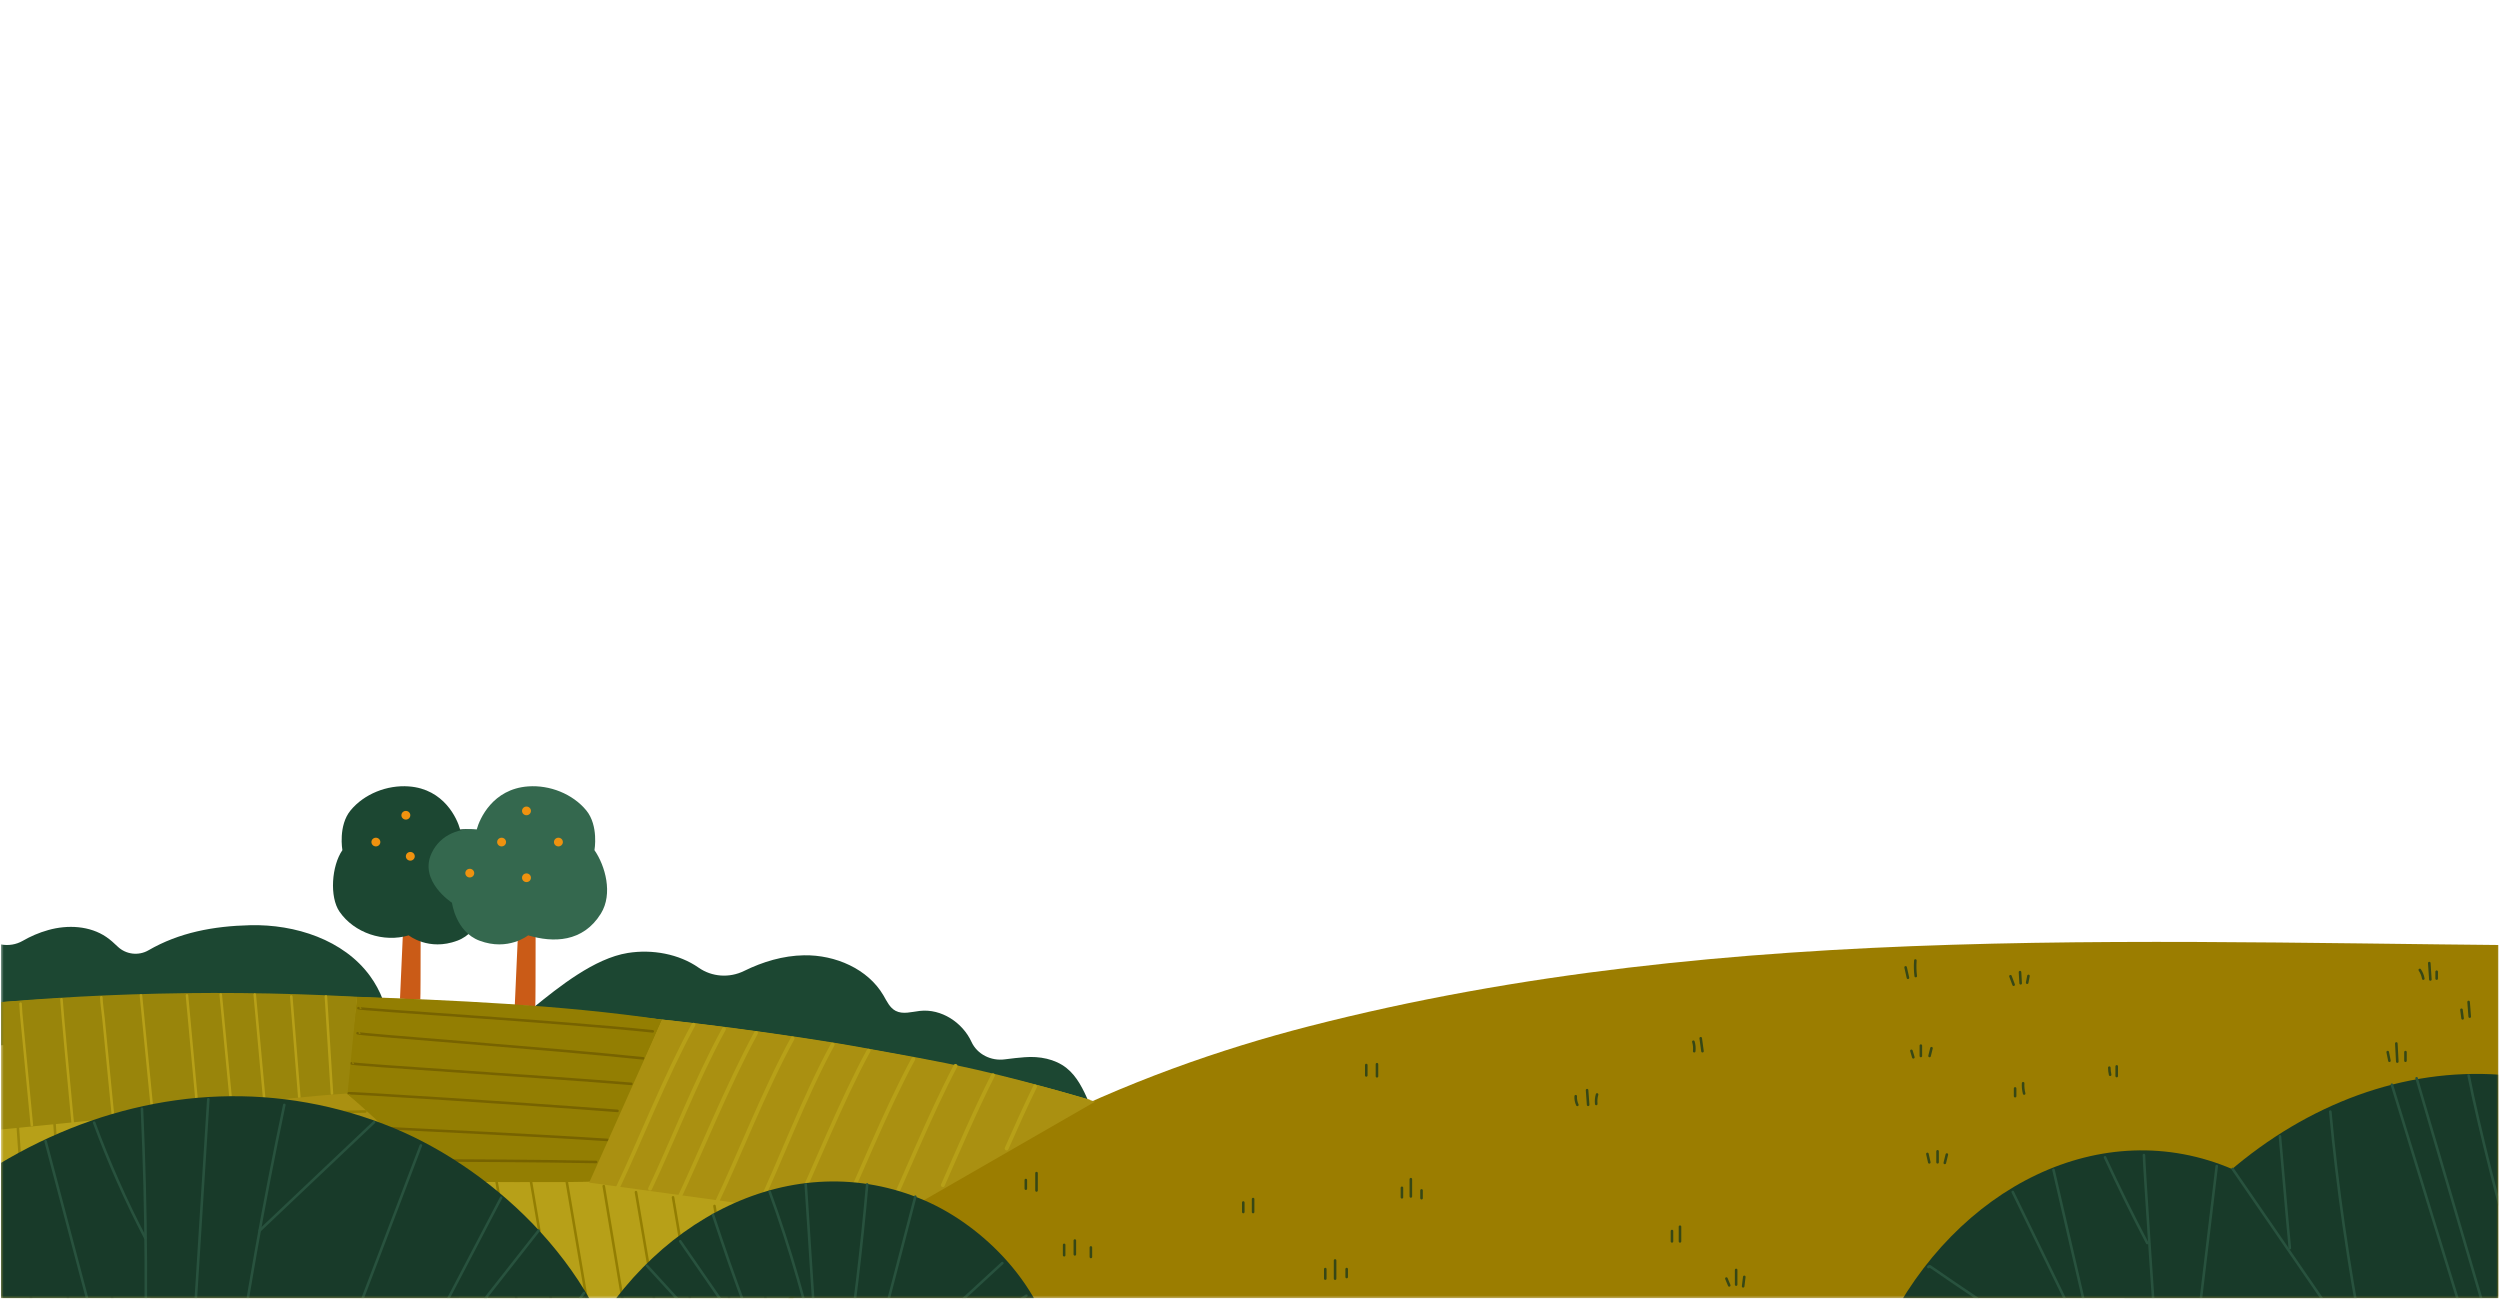 <svg width="1018" height="529" viewBox="0 0 1018 529" fill="none" xmlns="http://www.w3.org/2000/svg">
<g clip-path="url(#clip0_1_491)">
<mask id="mask0_1_491" style="mask-type:luminance" maskUnits="userSpaceOnUse" x="0" y="0" width="1018" height="529">
<path d="M1017.4 0.675H0.4V528.675H1017.4V0.675Z" fill="white"/>
</mask>
<g mask="url(#mask0_1_491)">
<path d="M443.364 448.704C441.092 443.637 438.666 438.37 434.266 434.885C429.599 431.188 423.246 430.02 417.254 430.499C414.856 430.69 412.06 430.968 409.206 431.36C403.558 432.138 397.906 429.312 395.576 424.231C392.002 416.438 383.349 410.627 374.523 411.645C371.212 412.027 367.648 413.157 364.709 411.623C362.285 410.359 361.109 407.679 359.75 405.348C353.444 394.525 340.125 388.769 327.37 388.995C318.867 389.146 310.629 391.609 302.999 395.367C297.023 398.309 289.918 397.841 284.478 394.035C276.468 388.431 265.564 386.457 255.651 388.046C242.032 390.231 227.668 401.796 217.043 410.395C241.791 412.771 265.391 414.697 290.069 418.006C343.152 425.126 396.663 435.673 443.364 448.704Z" fill="#1C4732"/>
<path d="M158.411 417.839C157.732 410.503 155.016 403.356 150.63 397.361C139.91 382.711 120.293 376.302 101.854 376.745C86.847 377.106 72.93 379.736 60.457 386.96C56.425 389.295 51.294 388.675 47.945 385.473C46.479 384.072 44.986 382.703 43.311 381.556C36.594 376.959 27.578 376.5 19.693 378.706C15.774 379.802 12.436 381.285 9.274 383.101C3.875 386.201 -3.048 384.96 -7.1 380.299C-9.445 377.6 -11.607 375.256 -12.124 374.821C-31.981 358.113 -57.276 369.969 -71.778 387.304C-78.656 395.525 -83.179 404.554 -85.067 414.962C-85.516 417.436 -86.888 438.463 -89.272 438.975C-60.108 432.719 -30.023 428.551 0.4 425.656C53.066 420.645 106.744 419.449 158.411 417.839Z" fill="#1C4732"/>
</g>
<path d="M165.009 359.039L162.878 406.685L171.149 407.041C171.349 405.459 171.265 359.039 171.265 359.039" fill="#CA5B17"/>
<path d="M197.436 367.599C197.436 367.599 211.087 358.795 205.724 347.376C201.997 339.441 193.686 337.053 187.351 337.741C186.203 333.43 180.86 321.283 166.466 320.225C157.617 319.574 148.283 323.282 142.76 329.984C137.643 336.196 139.421 346.186 139.421 346.186C135.025 352.52 134.117 365.239 138.256 371.243C144.228 379.905 156.23 383.944 166.428 380.874C166.428 380.874 174.522 387.427 186.223 383.046C195.94 379.408 197.436 367.599 197.436 367.599Z" fill="#1C4732"/>
<path d="M167.081 331.971C167.081 332.949 166.268 333.742 165.265 333.742C164.263 333.742 163.45 332.949 163.45 331.971C163.45 330.992 164.263 330.199 165.265 330.199C166.268 330.199 167.081 330.993 167.081 331.971Z" fill="#EF920F"/>
<path d="M153.885 344.464C152.992 344.909 151.898 344.563 151.443 343.691C150.987 342.82 151.342 341.752 152.235 341.308C153.127 340.863 154.221 341.21 154.677 342.081C155.132 342.953 154.777 344.02 153.885 344.464Z" fill="#EF920F"/>
<path d="M167.081 350.457C168.084 350.457 168.896 349.664 168.896 348.685C168.896 347.706 168.084 346.913 167.081 346.913C166.078 346.913 165.265 347.706 165.265 348.685C165.265 349.664 166.078 350.457 167.081 350.457Z" fill="#EF920F"/>
<path d="M211.83 359.937L209.62 409.348L217.965 409.757C218.166 408.175 218.085 359.937 218.085 359.937" fill="#CA5B17"/>
<path d="M184.05 367.599C184.05 367.599 170.399 358.795 175.761 347.376C179.487 339.441 187.798 337.053 194.134 337.741C195.282 333.43 200.625 321.283 215.018 320.225C223.867 319.574 233.202 323.282 238.724 329.984C243.842 336.196 242.064 346.186 242.064 346.186C246.46 352.52 249.675 363.956 244.681 372.013C237.379 383.794 225.253 383.944 215.055 380.874C215.055 380.874 206.961 387.427 195.26 383.046C185.546 379.408 184.05 367.599 184.05 367.599Z" fill="#34684E"/>
<path d="M206.066 342.887C206.066 343.865 205.254 344.659 204.251 344.659C203.249 344.659 202.437 343.865 202.437 342.887C202.437 341.909 203.249 341.116 204.251 341.116C205.254 341.116 206.066 341.909 206.066 342.887Z" fill="#EF920F"/>
<path d="M193.105 355.537C193.105 356.515 192.293 357.308 191.29 357.308C190.288 357.308 189.475 356.515 189.475 355.537C189.475 354.559 190.288 353.766 191.29 353.766C192.293 353.766 193.105 354.559 193.105 355.537Z" fill="#EF920F"/>
<path d="M227.385 344.659C228.387 344.659 229.2 343.865 229.2 342.887C229.2 341.908 228.387 341.115 227.385 341.115C226.382 341.115 225.569 341.908 225.569 342.887C225.569 343.865 226.382 344.659 227.385 344.659Z" fill="#EF920F"/>
<path d="M216.201 330.199C216.201 331.178 215.388 331.971 214.385 331.971C213.383 331.971 212.57 331.178 212.57 330.199C212.57 329.221 213.382 328.428 214.385 328.428C215.388 328.428 216.201 329.221 216.201 330.199Z" fill="#EF920F"/>
<path d="M216.201 357.417C216.201 358.395 215.388 359.189 214.385 359.189C213.383 359.189 212.57 358.396 212.57 357.417C212.57 356.439 213.382 355.645 214.385 355.645C215.388 355.646 216.201 356.439 216.201 357.417Z" fill="#EF920F"/>
<mask id="mask1_1_491" style="mask-type:luminance" maskUnits="userSpaceOnUse" x="0" y="0" width="1018" height="529">
<path d="M1017.93 0.675H0.93V528.675H1017.93V0.675Z" fill="white"/>
</mask>
<g mask="url(#mask1_1_491)">
<path d="M305.613 543.517C375.393 472.24 462.098 436.147 532.848 417.945C705.275 373.582 883.47 384.62 1060.15 385.104C1092.61 385.193 1106.68 383.543 1106.68 383.543V541.446L305.613 543.517Z" fill="#9B7D00"/>
</g>
<path d="M822.547 395.853L822.813 400.404" stroke="#364715" stroke-width="1.051" stroke-miterlimit="10" stroke-linecap="round" stroke-linejoin="round"/>
<path d="M825.46 400.164L825.99 397.393" stroke="#364715" stroke-width="1.051" stroke-miterlimit="10" stroke-linecap="round" stroke-linejoin="round"/>
<path d="M818.662 397.519C819.091 398.671 819.521 399.824 819.95 400.976" stroke="#364715" stroke-width="1.051" stroke-miterlimit="10" stroke-linecap="round" stroke-linejoin="round"/>
<path d="M858.912 434.749C858.919 435.722 859.034 436.693 859.252 437.641" stroke="#364715" stroke-width="1.051" stroke-miterlimit="10" stroke-linecap="round" stroke-linejoin="round"/>
<path d="M861.923 434.221C861.923 435.541 861.923 436.861 861.923 438.181" stroke="#364715" stroke-width="1.051" stroke-miterlimit="10" stroke-linecap="round" stroke-linejoin="round"/>
<path d="M782.173 425.773C782.173 427.181 782.173 428.589 782.173 429.997" stroke="#364715" stroke-width="1.051" stroke-miterlimit="10" stroke-linecap="round" stroke-linejoin="round"/>
<path d="M786.501 426.823C786.239 427.881 785.979 428.94 785.718 429.998" stroke="#364715" stroke-width="1.051" stroke-miterlimit="10" stroke-linecap="round" stroke-linejoin="round"/>
<path d="M778.327 427.895C778.591 428.777 778.854 429.659 779.117 430.542" stroke="#364715" stroke-width="1.051" stroke-miterlimit="10" stroke-linecap="round" stroke-linejoin="round"/>
<path d="M788.977 468.805C788.977 470.301 788.977 471.797 788.977 473.293" stroke="#364715" stroke-width="1.051" stroke-miterlimit="10" stroke-linecap="round" stroke-linejoin="round"/>
<path d="M791.92 473.545C792.199 472.403 792.478 471.26 792.757 470.118" stroke="#364715" stroke-width="1.051" stroke-miterlimit="10" stroke-linecap="round" stroke-linejoin="round"/>
<path d="M784.837 469.873C785.094 471.019 785.35 472.167 785.607 473.314" stroke="#364715" stroke-width="1.051" stroke-miterlimit="10" stroke-linecap="round" stroke-linejoin="round"/>
<path d="M985.34 394.957C986.063 396.021 986.552 397.236 986.764 398.493" stroke="#364715" stroke-width="1.051" stroke-miterlimit="10" stroke-linecap="round" stroke-linejoin="round"/>
<path d="M989.205 392.164C989.352 394.391 989.499 396.619 989.646 398.846" stroke="#364715" stroke-width="1.051" stroke-miterlimit="10" stroke-linecap="round" stroke-linejoin="round"/>
<path d="M992.209 395.677C992.209 396.616 992.209 397.555 992.209 398.493" stroke="#364715" stroke-width="1.051" stroke-miterlimit="10" stroke-linecap="round" stroke-linejoin="round"/>
<path d="M1002.31 411.173C1002.46 412.342 1002.61 413.511 1002.77 414.681" stroke="#364715" stroke-width="1.051" stroke-miterlimit="10" stroke-linecap="round" stroke-linejoin="round"/>
<path d="M1005.21 408.002C1005.36 409.994 1005.52 411.986 1005.67 413.979" stroke="#364715" stroke-width="1.051" stroke-miterlimit="10" stroke-linecap="round" stroke-linejoin="round"/>
<path d="M972.273 428.409C972.506 429.584 972.739 430.758 972.972 431.934" stroke="#364715" stroke-width="1.051" stroke-miterlimit="10" stroke-linecap="round" stroke-linejoin="round"/>
<path d="M975.785 424.898C975.916 427.361 976.045 429.825 976.176 432.289" stroke="#364715" stroke-width="1.051" stroke-miterlimit="10" stroke-linecap="round" stroke-linejoin="round"/>
<path d="M979.508 428.413C979.508 429.586 979.508 430.759 979.508 431.933" stroke="#364715" stroke-width="1.051" stroke-miterlimit="10" stroke-linecap="round" stroke-linejoin="round"/>
<path d="M820.551 446.365C820.551 445.309 820.551 444.253 820.551 443.197" stroke="#364715" stroke-width="1.051" stroke-miterlimit="10" stroke-linecap="round" stroke-linejoin="round"/>
<path d="M823.811 441.085C823.738 442.499 823.88 443.923 824.233 445.295" stroke="#364715" stroke-width="1.051" stroke-miterlimit="10" stroke-linecap="round" stroke-linejoin="round"/>
<path d="M680.828 501.277C680.828 502.685 680.828 504.093 680.828 505.501" stroke="#364715" stroke-width="1.051" stroke-miterlimit="10" stroke-linecap="round" stroke-linejoin="round"/>
<path d="M684.094 499.517C684.094 501.512 684.094 503.506 684.094 505.501" stroke="#364715" stroke-width="1.051" stroke-miterlimit="10" stroke-linecap="round" stroke-linejoin="round"/>
<path d="M702.987 520.628C703.374 521.558 703.761 522.487 704.147 523.417" stroke="#364715" stroke-width="1.051" stroke-miterlimit="10" stroke-linecap="round" stroke-linejoin="round"/>
<path d="M706.958 523.101C706.958 521.107 706.958 519.112 706.958 517.117" stroke="#364715" stroke-width="1.051" stroke-miterlimit="10" stroke-linecap="round" stroke-linejoin="round"/>
<path d="M709.804 523.798C709.959 522.512 710.116 521.226 710.271 519.939" stroke="#364715" stroke-width="1.051" stroke-miterlimit="10" stroke-linecap="round" stroke-linejoin="round"/>
<path d="M641.634 446.365C641.551 447.576 641.781 448.807 642.299 449.912" stroke="#364715" stroke-width="1.051" stroke-miterlimit="10" stroke-linecap="round" stroke-linejoin="round"/>
<path d="M646.253 443.908C646.399 445.9 646.544 447.893 646.69 449.886" stroke="#364715" stroke-width="1.051" stroke-miterlimit="10" stroke-linecap="round" stroke-linejoin="round"/>
<path d="M649.991 449.532C649.849 448.235 649.963 446.912 650.328 445.658" stroke="#364715" stroke-width="1.051" stroke-miterlimit="10" stroke-linecap="round" stroke-linejoin="round"/>
<path d="M689.547 424.187C689.918 425.439 690.035 426.764 689.887 428.06" stroke="#364715" stroke-width="1.051" stroke-miterlimit="10" stroke-linecap="round" stroke-linejoin="round"/>
<path d="M692.533 422.77C692.772 424.53 693.011 426.291 693.25 428.051" stroke="#364715" stroke-width="1.051" stroke-miterlimit="10" stroke-linecap="round" stroke-linejoin="round"/>
<path d="M775.965 393.906C776.283 395.323 776.602 396.742 776.92 398.159" stroke="#364715" stroke-width="1.051" stroke-miterlimit="10" stroke-linecap="round" stroke-linejoin="round"/>
<path d="M779.938 391.104C779.773 393.22 779.823 395.352 780.087 397.459" stroke="#364715" stroke-width="1.051" stroke-miterlimit="10" stroke-linecap="round" stroke-linejoin="round"/>
<path d="M556.349 437.917V433.678" stroke="#364715" stroke-width="1.051" stroke-miterlimit="10" stroke-linecap="round" stroke-linejoin="round"/>
<path d="M560.704 438.269V433.341" stroke="#364715" stroke-width="1.051" stroke-miterlimit="10" stroke-linecap="round" stroke-linejoin="round"/>
<path d="M570.865 487.549V483.677" stroke="#364715" stroke-width="1.051" stroke-miterlimit="10" stroke-linecap="round" stroke-linejoin="round"/>
<path d="M574.495 487.197V480.157" stroke="#364715" stroke-width="1.051" stroke-miterlimit="10" stroke-linecap="round" stroke-linejoin="round"/>
<path d="M578.85 487.901V484.733" stroke="#364715" stroke-width="1.051" stroke-miterlimit="10" stroke-linecap="round" stroke-linejoin="round"/>
<path d="M506.266 489.661V493.533" stroke="#364715" stroke-width="1.051" stroke-miterlimit="10" stroke-linecap="round" stroke-linejoin="round"/>
<path d="M510.259 488.253V493.545" stroke="#364715" stroke-width="1.051" stroke-miterlimit="10" stroke-linecap="round" stroke-linejoin="round"/>
<path d="M539.655 516.765V520.654" stroke="#364715" stroke-width="1.051" stroke-miterlimit="10" stroke-linecap="round" stroke-linejoin="round"/>
<path d="M543.646 513.245V520.67" stroke="#364715" stroke-width="1.051" stroke-miterlimit="10" stroke-linecap="round" stroke-linejoin="round"/>
<path d="M548.365 516.765V520.011" stroke="#364715" stroke-width="1.051" stroke-miterlimit="10" stroke-linecap="round" stroke-linejoin="round"/>
<path d="M417.716 480.509V484.029" stroke="#364715" stroke-width="1.051" stroke-miterlimit="10" stroke-linecap="round" stroke-linejoin="round"/>
<path d="M422.071 477.693V484.769" stroke="#364715" stroke-width="1.051" stroke-miterlimit="10" stroke-linecap="round" stroke-linejoin="round"/>
<path d="M433.32 511.133V506.909" stroke="#364715" stroke-width="1.051" stroke-miterlimit="10" stroke-linecap="round" stroke-linejoin="round"/>
<path d="M437.675 510.781V505.138" stroke="#364715" stroke-width="1.051" stroke-miterlimit="10" stroke-linecap="round" stroke-linejoin="round"/>
<path d="M444.208 511.837V507.949" stroke="#364715" stroke-width="1.051" stroke-miterlimit="10" stroke-linecap="round" stroke-linejoin="round"/>
<mask id="mask2_1_491" style="mask-type:luminance" maskUnits="userSpaceOnUse" x="0" y="0" width="1018" height="529">
<path d="M1013.73 528.675H0.4V0.675H1017.4L1013.73 528.675Z" fill="white"/>
</mask>
<g mask="url(#mask2_1_491)">
<path d="M-53.715 545.705L285.84 543.755C285.84 543.755 315.73 535.544 322.907 528.675C332.341 519.642 345.366 509.367 362.296 496.626C398.05 469.721 444.075 447.917 444.075 447.917C441.964 447.289 439.826 446.666 437.663 446.05C305.447 408.369 80.978 393.98 -54.741 414.057L-53.715 545.705Z" fill="#B7A018"/>
<path d="M240.989 481.061C255.032 482.531 271.452 484.077 285.496 485.547C310.575 488.172 335.836 490.833 359.946 498.089C354.832 500.562 323.149 527.281 307.652 543.517C307.174 543.517 189.879 544.573 189.879 544.573L178.83 481.213C178.83 481.213 240.991 481.319 240.989 481.061Z" fill="#B7A018"/>
<path d="M188.729 478.004C194.932 506.633 200.029 544.221 200.029 544.925" stroke="#937E02" stroke-width="1.051" stroke-miterlimit="10"/>
<path d="M201.665 478.004C202.006 480.157 212.965 544.221 212.965 544.925" stroke="#937E02" stroke-width="1.051" stroke-miterlimit="10"/>
<path d="M215.68 478.004C216.02 480.157 226.979 544.221 226.979 544.925" stroke="#937E02" stroke-width="1.051" stroke-miterlimit="10"/>
<path d="M230.233 478.004C230.573 480.157 241.532 544.221 241.532 544.925" stroke="#937E02" stroke-width="1.051" stroke-miterlimit="10" stroke-linecap="round" stroke-linejoin="round"/>
<path d="M245.846 482.973C246.186 485.127 256.087 544.221 256.087 544.926" stroke="#937E02" stroke-width="1.051" stroke-miterlimit="10" stroke-linecap="round" stroke-linejoin="round"/>
<path d="M258.961 485.437C259.301 487.59 269.022 544.221 269.022 544.925" stroke="#937E02" stroke-width="1.051" stroke-miterlimit="10" stroke-linecap="round" stroke-linejoin="round"/>
<path d="M274.053 487.549C274.394 489.702 283.396 542.813 283.396 543.517" stroke="#937E02" stroke-width="1.051" stroke-miterlimit="10" stroke-linecap="round" stroke-linejoin="round"/>
<path d="M290.942 491.069C291.283 493.222 299.207 542.813 299.207 543.517" stroke="#937E02" stroke-width="1.051" stroke-miterlimit="10" stroke-linecap="round" stroke-linejoin="round"/>
<path d="M305.765 491.069C306.027 492.728 310.79 522.534 312.964 536.462" stroke="#937E02" stroke-width="1.051" stroke-miterlimit="10" stroke-linecap="round" stroke-linejoin="round"/>
<path d="M324.63 494.501C324.82 495.7 326.889 510.467 328.683 523.439" stroke="#937E02" stroke-width="1.051" stroke-miterlimit="10" stroke-linecap="round" stroke-linejoin="round"/>
<path d="M342.148 497.405C342.187 497.652 342.963 502.727 343.977 509.368" stroke="#937E02" stroke-width="1.051" stroke-miterlimit="10" stroke-linecap="round" stroke-linejoin="round"/>
<path d="M141.098 445.309C141.098 445.309 143.973 416.533 145.41 405.885C182.36 407.262 228.502 409.07 269.651 415.213C261.413 434.182 249.226 462.092 240.988 481.061C240.905 481.64 178.829 481.213 178.829 481.213L141.098 445.309Z" fill="#937E02"/>
<path d="M145.949 410.505C145.68 411.033 226.959 415.896 265.789 419.965" stroke="#776300" stroke-width="1.051" stroke-miterlimit="10" stroke-linecap="round" stroke-linejoin="round"/>
<path d="M145.59 420.713C145.321 421.241 223.096 426.896 261.926 430.964" stroke="#776300" stroke-width="1.051" stroke-miterlimit="10" stroke-linecap="round" stroke-linejoin="round"/>
<path d="M142.979 432.986C142.723 433.52 218.159 438.161 257.075 441.348" stroke="#776300" stroke-width="1.051" stroke-miterlimit="10" stroke-linecap="round" stroke-linejoin="round"/>
<path d="M141.502 445.177C141.755 444.849 210.224 449.181 251.443 452.352" stroke="#776300" stroke-width="1.051" stroke-miterlimit="10" stroke-linecap="round" stroke-linejoin="round"/>
<path d="M157.265 459.367C176.931 460.387 217.304 462.204 247.579 464.198" stroke="#776300" stroke-width="1.051" stroke-miterlimit="10" stroke-linecap="round" stroke-linejoin="round"/>
<path d="M170.746 472.487C190.753 472.59 219.127 472.708 242.715 473.158" stroke="#776300" stroke-width="1.051" stroke-miterlimit="10" stroke-linecap="round" stroke-linejoin="round"/>
<path d="M145.41 405.885L141.457 445.837L-53.933 465.373C-54.742 464.845 -55.011 415.245 -54.742 414.057C-46.656 412.517 -36.299 411.698 -26.533 410.637C23.243 405.234 80.523 402.354 145.41 405.885Z" fill="#99850B"/>
<path d="M41.249 406.085C41.352 408.798 41.88 412.09 42.145 414.793C43.467 428.28 44.787 441.768 46.109 455.256" stroke="#B7A018" stroke-width="1.051" stroke-miterlimit="10" stroke-linecap="round" stroke-linejoin="round"/>
<path d="M25.028 406.905C25.131 409.618 28.302 443.971 29.624 457.458" stroke="#B7A018" stroke-width="1.051" stroke-miterlimit="10" stroke-linecap="round" stroke-linejoin="round"/>
<path d="M8.369 408.695C8.471 411.408 8.736 414.112 9 416.814C10.322 430.301 11.643 444.67 12.964 458.157" stroke="#B7A018" stroke-width="1.051" stroke-miterlimit="10" stroke-linecap="round" stroke-linejoin="round"/>
<path d="M57.397 405.313L62.112 453.436" stroke="#B7A018" stroke-width="1.051" stroke-miterlimit="10" stroke-linecap="round" stroke-linejoin="round"/>
<path d="M76.137 405.313L80.361 451.264" stroke="#B7A018" stroke-width="1.051" stroke-miterlimit="10" stroke-linecap="round" stroke-linejoin="round"/>
<path d="M89.884 404.961L94.185 449.885" stroke="#B7A018" stroke-width="1.051" stroke-miterlimit="10" stroke-linecap="round" stroke-linejoin="round"/>
<path d="M103.727 404.961L107.634 447.861" stroke="#B7A018" stroke-width="1.051" stroke-miterlimit="10" stroke-linecap="round" stroke-linejoin="round"/>
<path d="M118.605 405.742L121.874 446.747" stroke="#B7A018" stroke-width="1.051" stroke-miterlimit="10" stroke-linecap="round" stroke-linejoin="round"/>
<path d="M132.71 405.742L135.169 445.309" stroke="#B7A018" stroke-width="1.051" stroke-miterlimit="10" stroke-linecap="round" stroke-linejoin="round"/>
<path d="M54.363 454.545C61.13 487.21 61.685 545.629 61.685 545.629C61.685 546.333 189.61 543.869 189.61 543.869C189.61 543.869 181.651 498.721 178.83 481.213C178.83 481.213 153.894 455.504 141.099 445.309C113.753 447.007 54.363 454.545 54.363 454.545Z" fill="#AA9011"/>
<path d="M58.06 466.468L159.694 464.199" stroke="#937E02" stroke-width="1.051" stroke-miterlimit="10" stroke-linecap="round" stroke-linejoin="round"/>
<path d="M59.754 454.57L148.742 452.584" stroke="#937E02" stroke-width="1.051" stroke-miterlimit="10" stroke-linecap="round" stroke-linejoin="round"/>
<path d="M59.754 480.157L172.091 476.481" stroke="#937E02" stroke-width="1.051" stroke-miterlimit="10" stroke-linecap="round" stroke-linejoin="round"/>
<path d="M59.754 494.941L178.829 491.773" stroke="#937E02" stroke-width="1.051" stroke-miterlimit="10" stroke-linecap="round" stroke-linejoin="round"/>
<path d="M62.336 509.725L181.411 506.557" stroke="#937E02" stroke-width="1.051" stroke-miterlimit="10" stroke-linecap="round" stroke-linejoin="round"/>
<path d="M62.336 525.151L181.411 521.983" stroke="#937E02" stroke-width="1.051" stroke-miterlimit="10" stroke-linecap="round" stroke-linejoin="round"/>
<path d="M40.021 455.323C41.946 485.812 44.385 516.269 47.338 546.679" stroke="#99850B" stroke-width="1.051" stroke-miterlimit="10"/>
<path d="M22.05 455.323C23.974 485.812 26.413 516.269 29.365 546.679" stroke="#99850B" stroke-width="1.051" stroke-miterlimit="10"/>
<path d="M7.009 455.323C8.934 485.812 11.373 516.269 14.326 546.679" stroke="#99850B" stroke-width="1.051" stroke-miterlimit="10"/>
<path d="M239.916 481.565L269.618 415.163C269.618 415.163 282.899 416.529 299.566 418.733C317.986 421.168 340.424 424.551 351.041 426.565C351.856 426.719 352.735 426.883 353.671 427.054C364.055 428.958 381.529 431.903 397.846 435.629C422.726 441.309 445.907 448.596 445.907 448.596L359.945 498.089L239.916 481.565Z" fill="#AA9011"/>
<path d="M251.505 483.765C260.158 465.647 271.017 438.002 282.386 417.26" stroke="#B7A018" stroke-width="1.577" stroke-miterlimit="10" stroke-linecap="round" stroke-linejoin="round"/>
<path d="M264.711 484.029C273.364 465.911 283.414 439.783 294.783 419.041" stroke="#B7A018" stroke-width="1.577" stroke-miterlimit="10" stroke-linecap="round" stroke-linejoin="round"/>
<path d="M275.85 489.309C284.503 471.191 296.485 441.367 307.853 420.625" stroke="#B7A018" stroke-width="1.577" stroke-miterlimit="10" stroke-linecap="round" stroke-linejoin="round"/>
<path d="M292.02 489.309C300.673 471.191 311.375 443.611 322.744 422.869" stroke="#B7A018" stroke-width="1.577" stroke-miterlimit="10" stroke-linecap="round" stroke-linejoin="round"/>
<path d="M308.729 491.773C317.383 473.654 327.68 446.119 339.049 425.377" stroke="#B7A018" stroke-width="1.577" stroke-miterlimit="10" stroke-linecap="round" stroke-linejoin="round"/>
<path d="M322.924 494.237C331.499 476.28 342.439 448.515 353.7 427.83" stroke="#B7A018" stroke-width="1.577" stroke-miterlimit="10" stroke-linecap="round" stroke-linejoin="round"/>
<path d="M341.25 497.405C349.788 479.528 360.669 451.928 371.877 431.272" stroke="#B7A018" stroke-width="1.577" stroke-miterlimit="10" stroke-linecap="round" stroke-linejoin="round"/>
<path d="M359.935 497.405C368.099 480.311 378.406 454.327 389.092 434.025" stroke="#B7A018" stroke-width="1.577" stroke-miterlimit="10" stroke-linecap="round" stroke-linejoin="round"/>
<path d="M383.927 482.586C390.145 468.513 397.141 452.081 404.362 437.854" stroke="#B7A018" stroke-width="1.577" stroke-miterlimit="10" stroke-linecap="round" stroke-linejoin="round"/>
<path d="M409.891 467.665C413.602 459.251 417.496 450.587 421.476 442.453" stroke="#B7A018" stroke-width="1.577" stroke-miterlimit="10" stroke-linecap="round" stroke-linejoin="round"/>
</g>
<mask id="mask3_1_491" style="mask-type:luminance" maskUnits="userSpaceOnUse" x="0" y="0" width="1018" height="529">
<path d="M1017.4 0.675H0.4V528.675H1017.4V0.675Z" fill="white"/>
</mask>
<g mask="url(#mask3_1_491)">
<path d="M857.215 543.249C898.769 458.723 985.075 415.253 1062.17 448.485C1096.08 463.099 1133.57 498.921 1140.32 544.657L857.215 543.249Z" fill="#183A29"/>
<path d="M767.75 541.56C796.432 483.219 856.002 453.215 909.216 476.153C932.618 486.24 958.494 510.965 963.157 542.533L767.75 541.56Z" fill="#183A29"/>
<path d="M819.59 485.375L847.186 541.955" stroke="#28523E" stroke-width="1.051" stroke-miterlimit="10" stroke-linecap="round" stroke-linejoin="round"/>
<path d="M836.178 476.371L851.355 542.021" stroke="#28523E" stroke-width="1.051" stroke-miterlimit="10" stroke-linecap="round" stroke-linejoin="round"/>
<path d="M873.013 470.344C873.013 474.27 877.742 543.497 877.742 543.497" stroke="#28523E" stroke-width="1.051" stroke-miterlimit="10" stroke-linecap="round" stroke-linejoin="round"/>
<path d="M785.349 515.944C784.906 516.004 785.575 515.432 785.937 515.686C796.927 523.383 813.349 534.144 824.339 541.842" stroke="#28523E" stroke-width="1.051" stroke-miterlimit="10" stroke-linecap="round" stroke-linejoin="round"/>
<path d="M909.14 475.999C925.088 499.178 941.036 522.358 956.984 545.537" stroke="#28523E" stroke-width="1.051" stroke-miterlimit="10" stroke-linecap="round" stroke-linejoin="round"/>
<path d="M948.901 452.652C951.517 481.723 956.538 516.876 962.167 545.537" stroke="#28523E" stroke-width="1.051" stroke-miterlimit="10" stroke-linecap="round" stroke-linejoin="round"/>
<path d="M902.65 474.841C899.291 502.989 895.93 531.135 892.571 559.282" stroke="#28523E" stroke-width="1.051" stroke-miterlimit="10" stroke-linecap="round" stroke-linejoin="round"/>
<path d="M984.037 439.071C994.653 475.267 1005.27 511.462 1015.88 547.659" stroke="#28523E" stroke-width="1.051" stroke-miterlimit="10" stroke-linecap="round" stroke-linejoin="round"/>
<path d="M973.964 441.691L1005.56 544.658" stroke="#28523E" stroke-width="1.051" stroke-miterlimit="10" stroke-linecap="round" stroke-linejoin="round"/>
<path d="M928.391 462.705C928.735 466.648 929.079 470.592 929.422 474.536C930.003 481.205 930.585 487.873 931.166 494.542C931.564 499.106 931.962 503.669 932.416 508.228" stroke="#28523E" stroke-width="1.051" stroke-miterlimit="10" stroke-linecap="round" stroke-linejoin="round"/>
<path d="M1005.24 437.956C1008.87 456.932 1020.09 500.734 1020.56 500.222" stroke="#28523E" stroke-width="1.051" stroke-miterlimit="10" stroke-linecap="round" stroke-linejoin="round"/>
<path d="M857.152 471.242C862.595 483.014 868.329 494.657 874.35 506.158" stroke="#28523E" stroke-width="1.051" stroke-miterlimit="10" stroke-linecap="round" stroke-linejoin="round"/>
<path d="M-88.162 570.161C-37.73 471.411 67.016 420.626 160.586 459.451C201.736 476.524 247.234 518.374 255.433 571.806L-88.162 570.161Z" fill="#183A29"/>
<path d="M-30.656 501.1L10.519 573.497" stroke="#28523E" stroke-width="1.051" stroke-miterlimit="10" stroke-linecap="round" stroke-linejoin="round"/>
<path d="M18.567 464.72C19.894 469.742 47.3 573.497 47.3 573.497" stroke="#28523E" stroke-width="1.051" stroke-miterlimit="10" stroke-linecap="round" stroke-linejoin="round"/>
<path d="M57.802 451.507C59.67 493.258 59.894 533.407 58.491 575.176" stroke="#28523E" stroke-width="1.051" stroke-miterlimit="10" stroke-linecap="round" stroke-linejoin="round"/>
<path d="M38.329 457.13C44.263 473.194 51.227 488.895 59.167 504.112" stroke="#28523E" stroke-width="1.051" stroke-miterlimit="10" stroke-linecap="round" stroke-linejoin="round"/>
<path d="M84.825 447.595L77.1 570.952" stroke="#28523E" stroke-width="1.051" stroke-miterlimit="10" stroke-linecap="round" stroke-linejoin="round"/>
<path d="M115.771 449.917C107.362 489.82 100.25 529.984 94.449 570.328" stroke="#28523E" stroke-width="1.051" stroke-miterlimit="10" stroke-linecap="round" stroke-linejoin="round"/>
<path d="M105.72 501.1L152.335 456.949" stroke="#28523E" stroke-width="1.051" stroke-miterlimit="10" stroke-linecap="round" stroke-linejoin="round"/>
<path d="M171.391 466.413C162.583 489.534 153.774 512.654 144.966 535.775C139.649 549.734 136.259 556.786 132.492 571.217" stroke="#28523E" stroke-width="1.051" stroke-miterlimit="10" stroke-linecap="round" stroke-linejoin="round"/>
<path d="M159.107 573.497C157.098 577.33 191.2 512.254 204.062 487.71" stroke="#28523E" stroke-width="1.051" stroke-miterlimit="10" stroke-linecap="round" stroke-linejoin="round"/>
<path d="M161.126 575.175L219.323 501.1" stroke="#28523E" stroke-width="1.051" stroke-miterlimit="10" stroke-linecap="round" stroke-linejoin="round"/>
<path d="M204.713 571.738L237.798 526.516" stroke="#28523E" stroke-width="1.051" stroke-miterlimit="10" stroke-linecap="round" stroke-linejoin="round"/>
<path d="M235.021 554.221C263.702 495.88 323.273 465.875 376.486 488.813C399.888 498.9 425.764 523.625 430.428 555.193L235.021 554.221Z" fill="#183A29"/>
<path d="M328.094 482.237L332.724 553.738" stroke="#28523E" stroke-width="1.051" stroke-miterlimit="10" stroke-linecap="round" stroke-linejoin="round"/>
<path d="M313.408 485.321C321.406 507.05 329.231 534.228 333.998 556.844" stroke="#28523E" stroke-width="1.051" stroke-miterlimit="10" stroke-linecap="round" stroke-linejoin="round"/>
<path d="M276.977 505.424C290.27 524.642 303.561 543.86 316.854 563.077" stroke="#28523E" stroke-width="1.051" stroke-miterlimit="10" stroke-linecap="round" stroke-linejoin="round"/>
<path d="M290.367 494.725C299.144 521.058 308.015 547.606 322.116 571.635" stroke="#28523E" stroke-width="1.051" stroke-miterlimit="10" stroke-linecap="round" stroke-linejoin="round"/>
<path d="M263.397 515.355L302.978 558.672" stroke="#28523E" stroke-width="1.051" stroke-miterlimit="10" stroke-linecap="round" stroke-linejoin="round"/>
<path d="M353.119 482.289C350.84 508.4 347.713 534.441 343.746 560.359" stroke="#28523E" stroke-width="1.051" stroke-miterlimit="10" stroke-linecap="round" stroke-linejoin="round"/>
<path d="M372.713 487.282L347.739 583.041" stroke="#28523E" stroke-width="1.051" stroke-miterlimit="10" stroke-linecap="round" stroke-linejoin="round"/>
<path d="M359.727 556.248C381.598 538.615 387.589 533.427 408.136 514.337" stroke="#28523E" stroke-width="1.051" stroke-miterlimit="10" stroke-linecap="round" stroke-linejoin="round"/>
<path d="M372.251 556.91C392.218 543.559 397.48 540.185 417.961 527.598" stroke="#28523E" stroke-width="1.051" stroke-miterlimit="10" stroke-linecap="round" stroke-linejoin="round"/>
</g>
</g>
<defs>
<clipPath id="clip0_1_491">
<rect width="1017" height="528" fill="white" transform="translate(0.4 0.675)"/>
</clipPath>
</defs>
</svg>
